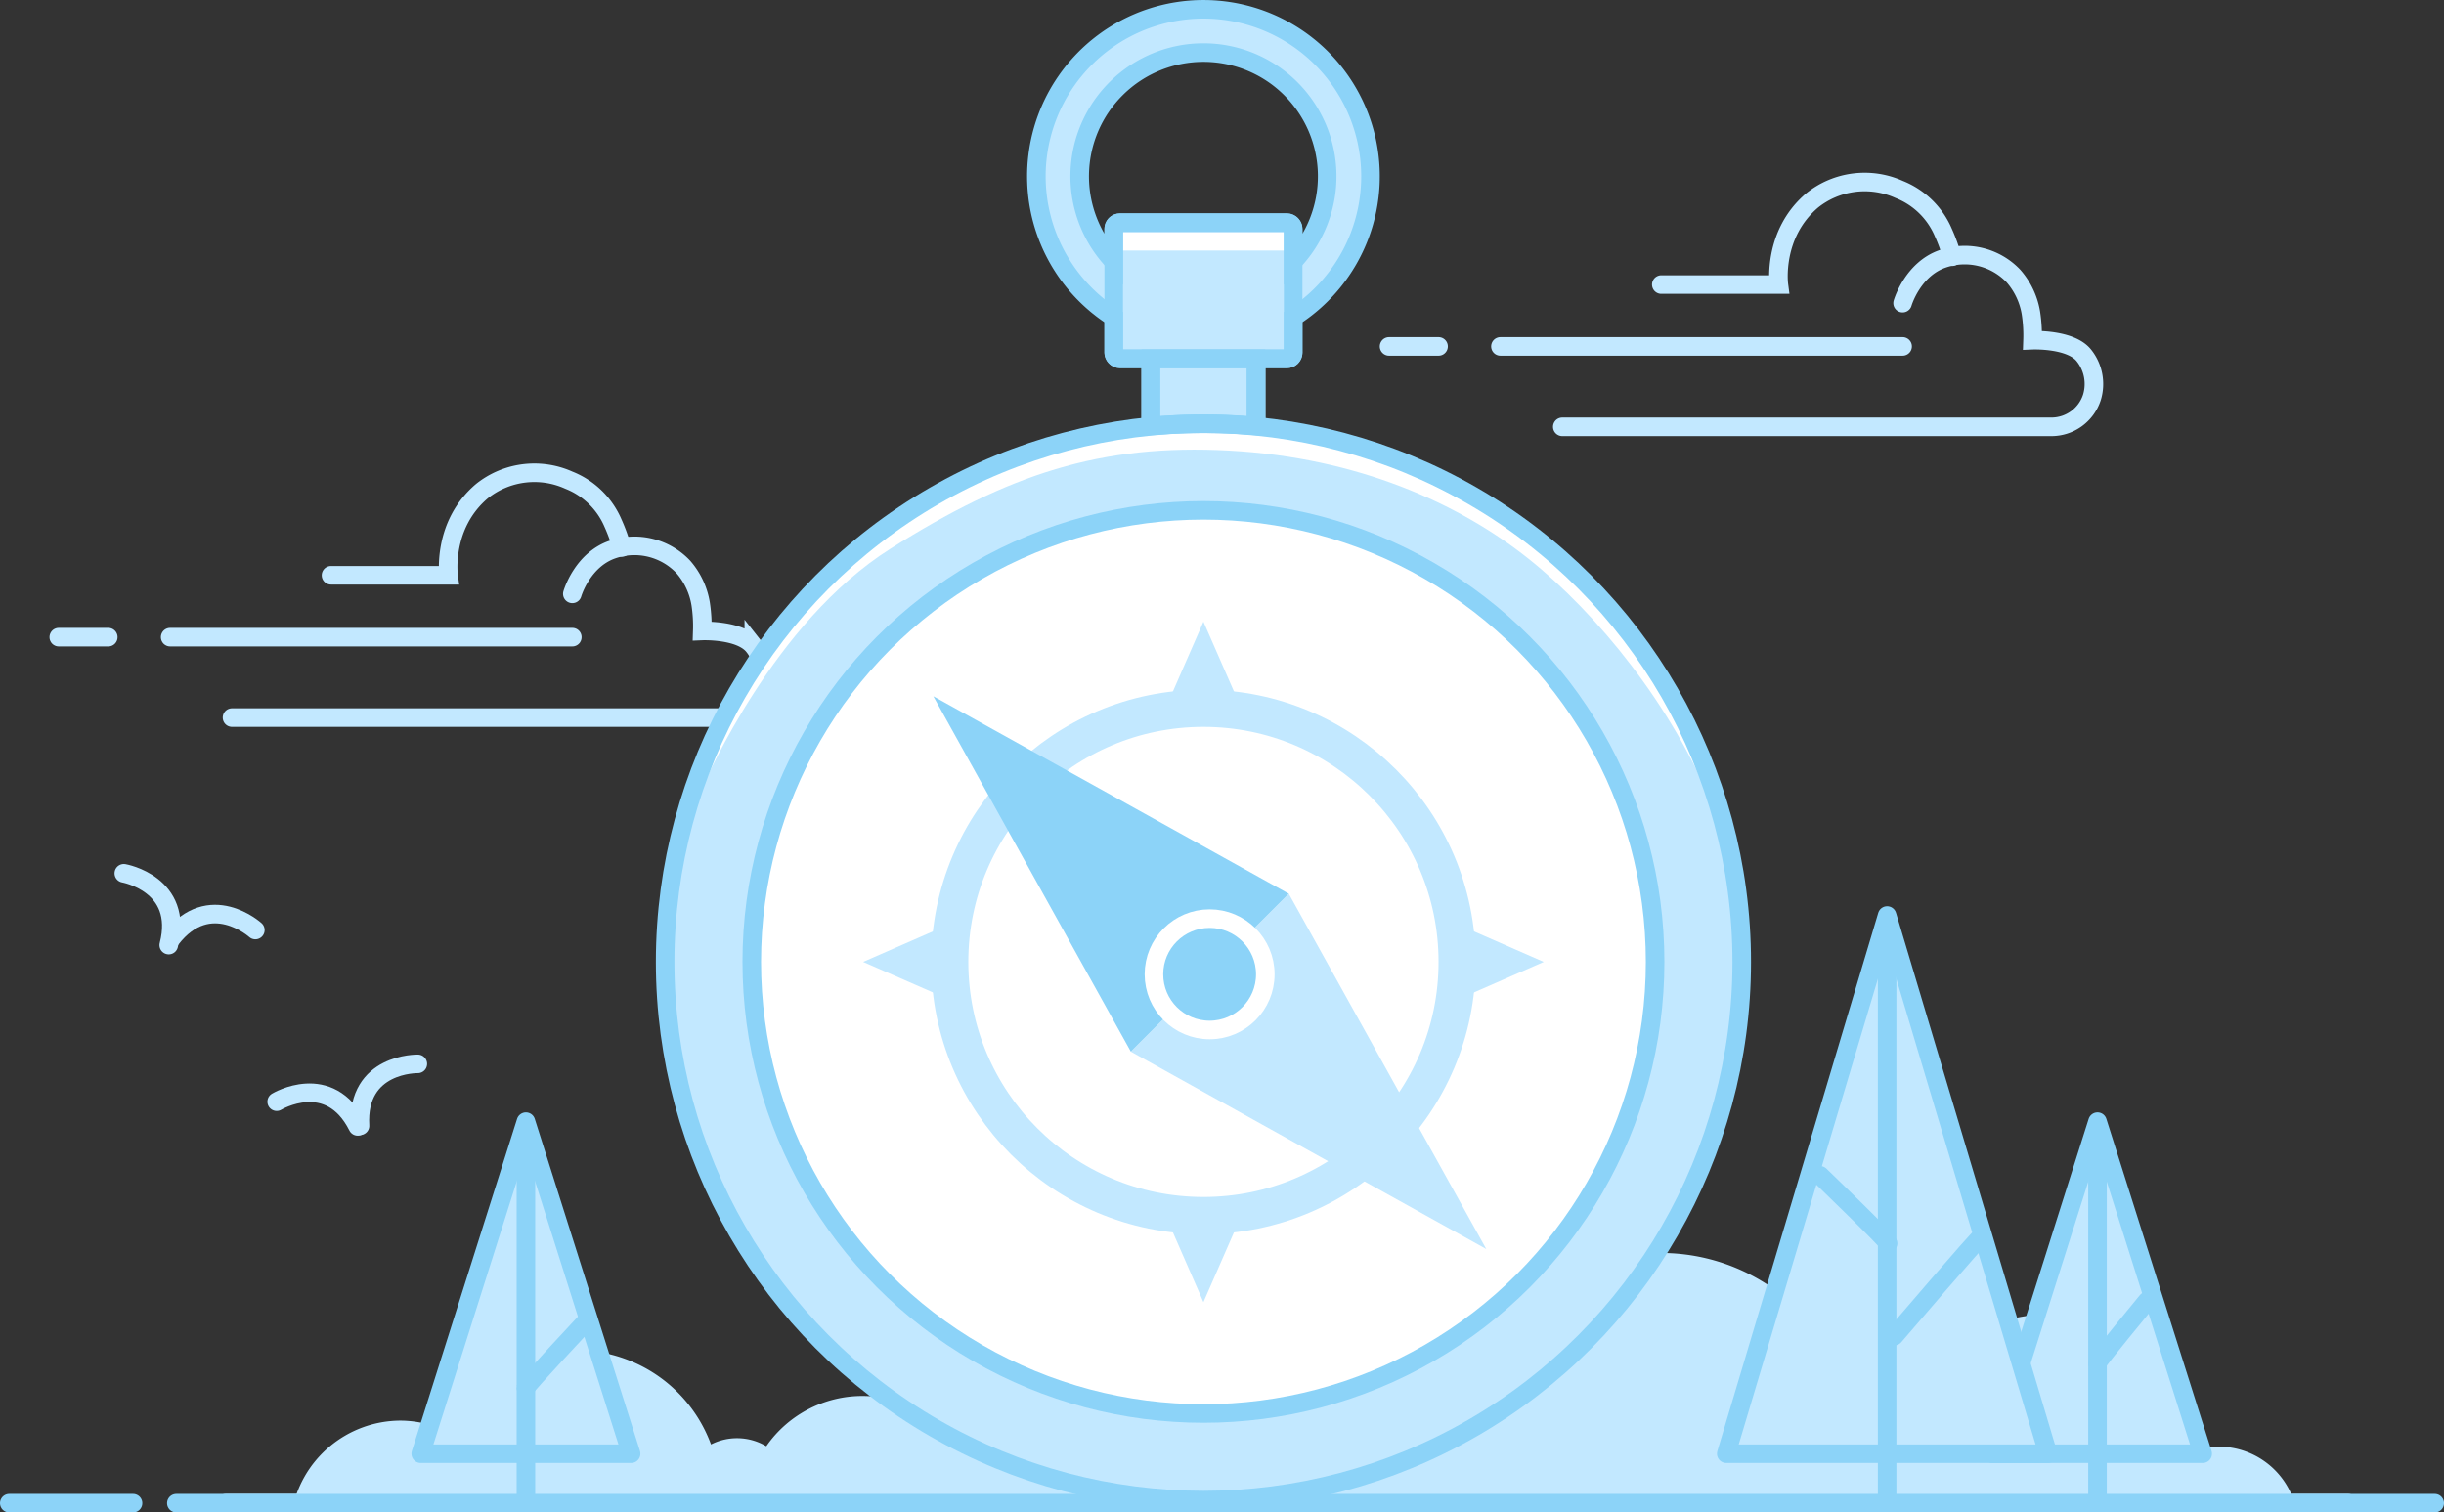 <svg xmlns="http://www.w3.org/2000/svg" width="395" height="244.5" viewBox="0 0 395 244.5">
  <rect x="0" y="0" width="395" height="244.5" fill="#333333" stroke="none"/>
  <g id="Desktop_Components_Empty_State_z-nested_Setup_Large" data-name="Desktop Components / Empty State / z-nested / Setup / Large" transform="translate(1.5 1.5)">
    <g id="Setup" transform="translate(-116 -80)">
      <g id="Cloud2" transform="translate(124 154)">
        <g id="Cloud2LightBlue">
          <path id="Cloud2Outline4" d="M0,16.566H19S17.918,8.425,24.408,2.945A13.577,13.577,0,0,1,38.441,1.19a12.93,12.93,0,0,1,7.15,6.982A27.287,27.287,0,0,1,47,12.066" transform="translate(44 0.934)" fill="none" stroke="#c2e8ff" stroke-linecap="round" stroke-miterlimit="10" stroke-width="3"/>
          <path id="Cloud2Outline3" d="M55,7.756S56.584,2.275,61.5.589A10.861,10.861,0,0,1,72.942,3.408a12.045,12.045,0,0,1,2.8,5.968A23.78,23.78,0,0,1,76,13.756s6.213-.253,8.332,2.5a7.393,7.393,0,0,1,1.261,6.75A6.875,6.875,0,0,1,79,27.756H0" transform="translate(28 12.744)" fill="none" stroke="#c2e8ff" stroke-linecap="round" stroke-miterlimit="10" stroke-width="3"/>
          <path id="Cloud2Outline2" d="M0,1.5H65" transform="translate(18 26)" fill="none" stroke="#c2e8ff" stroke-linecap="round" stroke-miterlimit="10" stroke-width="3"/>
          <path id="Cloud2Outline1" d="M0,1.5H8" transform="translate(0 26)" fill="none" stroke="#c2e8ff" stroke-linecap="round" stroke-miterlimit="10" stroke-width="3"/>
        </g>
      </g>
      <g id="Cloud1" transform="translate(339 107)">
        <g id="Cloud1LightBlue">
          <path id="Cloud1Outline4" d="M0,16.566H19S17.918,8.425,24.408,2.945A13.577,13.577,0,0,1,38.441,1.19a12.93,12.93,0,0,1,7.15,6.982A27.287,27.287,0,0,1,47,12.066" transform="translate(44 0.934)" fill="none" stroke="#c2e8ff" stroke-linecap="round" stroke-miterlimit="10" stroke-width="3"/>
          <path id="Cloud1Outline3" d="M55,7.756S56.584,2.275,61.5.589A10.861,10.861,0,0,1,72.942,3.408a12.045,12.045,0,0,1,2.8,5.968A23.78,23.78,0,0,1,76,13.756s6.213-.253,8.332,2.5a7.393,7.393,0,0,1,1.261,6.75A6.875,6.875,0,0,1,79,27.756H0" transform="translate(28 12.744)" fill="none" stroke="#c2e8ff" stroke-linecap="round" stroke-miterlimit="10" stroke-width="3"/>
          <path id="Cloud1Outline2" d="M0,1.5H65" transform="translate(18 26)" fill="none" stroke="#c2e8ff" stroke-linecap="round" stroke-miterlimit="10" stroke-width="3"/>
          <path id="Cloud1Outline1" d="M0,1.5H8" transform="translate(0 26)" fill="none" stroke="#c2e8ff" stroke-linecap="round" stroke-miterlimit="10" stroke-width="3"/>
        </g>
      </g>
      <g id="Bush1" transform="translate(151 296.5)">
        <g id="Bush1LightBlue">
          <path id="Bush1LightBlueShape" d="M130.315,26.189a17.79,17.79,0,0,0-16.328-10.962,17.406,17.406,0,0,0-5.756.974A18.92,18.92,0,0,0,76.7,15.518a9.28,9.28,0,0,0-8.935-.292,23.247,23.247,0,0,0-42.732-2.133,17.39,17.39,0,0,0-7.552-1.717A17.911,17.911,0,0,0,0,26.189H130.315Z" transform="translate(10.648 0.275)" fill="#c2e8ff"/>
          <path id="Bush1LightBlueLine" d="M0,1.5H130" transform="translate(0 23.5)" fill="none" stroke="#c2e8ff" stroke-linecap="round" stroke-miterlimit="10" stroke-width="3"/>
        </g>
      </g>
      <g id="Bush2" transform="translate(320 281)">
        <g id="Bush2LightBlue" transform="translate(0.293 0.055)">
          <path id="Bush2LightBlueShape" d="M165.429,41.945H.1q-.1-1.1-.1-2.236A24.266,24.266,0,0,1,24.093,15.273a23.719,23.719,0,0,1,10.227,2.3,31.588,31.588,0,0,1,57.866,2.864,12.662,12.662,0,0,1,12.1.392,25.827,25.827,0,0,1,46.549,10.634,12.717,12.717,0,0,1,2-.158,12.854,12.854,0,0,1,12.591,10.636Z" fill="#c2e8ff"/>
          <path id="Bush2LightBlueLine" d="M0,1H141" transform="translate(32.707 39.445)" fill="none" stroke="#c2e8ff" stroke-linecap="round" stroke-miterlimit="10" stroke-width="3"/>
        </g>
      </g>
      <g id="CompassBack" transform="translate(116 80)">
        <g id="CompassBackLightBlue" transform="translate(106 4)">
          <g id="NetOutlineBkgd" transform="translate(77 47)" fill="#c2e8ff" stroke="#8cd3f8" stroke-miterlimit="10" stroke-width="3">
            <rect width="20" height="28" stroke="none"/>
            <rect x="1.5" y="1.5" width="17" height="25" fill="none"/>
          </g>
          <rect id="TopPartBkgd" width="30" height="22" rx="2" transform="translate(72 30)" fill="#c2e8ff"/>
          <circle id="OuterCircleBkgd" cx="87" cy="87" r="87" transform="translate(0 63)" fill="#c2e8ff"/>
          <circle id="RingBkgd" cx="23.5" cy="23.5" r="23.5" transform="translate(64)" fill="none" stroke="#c2e8ff" stroke-linecap="round" stroke-linejoin="round" stroke-miterlimit="10" stroke-width="6"/>
        </g>
        <g id="CompassBackWhtie" transform="translate(112 35)">
          <circle id="InnerCircleBkgd" cx="73" cy="73" r="73" transform="translate(8 46)" fill="#fff"/>
          <rect id="TopPartHighlight" width="28" height="4" transform="translate(67)" fill="#fff"/>
          <path id="OuterCircleHightlight" d="M.045,57.842c.6-.715,11.187-25.98,30.224-38.018s33.968-17,54.76-15.869S122.17,12.512,133.353,21.4s23.423,24,29.793,40S154.6,38.989,154.6,38.989l-20.17-20.983L106.289,3.447,83.427,0,61.278,1.737,40.608,9.2,21.117,22.212,6.773,40.679S-.553,58.558.045,57.842Z" transform="translate(0.135 32.385)" fill="#fff"/>
        </g>
        <g id="CompassBackDarkBlue">
          <path id="OuterRing" d="M12.5,49.78a27,27,0,1,1,29,0V55.5a1,1,0,0,1-1,1h-27a1,1,0,0,1-1-1V49.78Z" transform="translate(166)" fill="none" stroke="#8cd3f8" stroke-miterlimit="10" stroke-width="3"/>
          <path id="InnerRing" d="M5.5,33.775a20,20,0,1,1,29,0V28.5a1,1,0,0,0-1-1H6.5a1,1,0,0,0-1,1Z" transform="translate(173 7)" fill="none" stroke="#8cd3f8" stroke-miterlimit="10" stroke-width="3"/>
          <rect id="Top" width="29" height="22" rx="1" transform="translate(178.5 34.5)" fill="none" stroke="#8cd3f8" stroke-linecap="round" stroke-linejoin="round" stroke-miterlimit="10" stroke-width="3"/>
          <g id="NeckOutline" transform="translate(183 55)" fill="none" stroke-miterlimit="10">
            <path d="M0,0H20V14s-4.912-.5-9.941-.5S0,14,0,14Z" stroke="none"/>
            <path d="M 3 3 L 3 10.752 C 4.928 10.625 7.482 10.5 10.059 10.5 C 12.609 10.5 15.108 10.623 17 10.748 L 17 3 L 3 3 M 0 0 L 20 0 L 20 14 C 20 14 15.088 13.5 10.059 13.5 C 5.03 13.5 0 14 0 14 L 0 0 Z" stroke="none" fill="#8cd3f8"/>
          </g>
          <path id="HorizonLine2" d="M0,1H365" transform="translate(27 240.5)" fill="none" stroke="#8cd3f8" stroke-linecap="round" stroke-miterlimit="10" stroke-width="3"/>
          <path id="HorizonLine1" d="M0,1.5H20" transform="translate(0 240)" fill="none" stroke="#8cd3f8" stroke-linecap="round" stroke-miterlimit="10" stroke-width="3"/>
          <circle id="OuterCircle" cx="87" cy="87" r="87" transform="translate(106 67)" fill="none" stroke="#8cd3f8" stroke-miterlimit="10" stroke-width="3"/>
          <circle id="InnerCircle" cx="73" cy="73" r="73" transform="translate(120 81)" fill="none" stroke="#8cd3f8" stroke-miterlimit="10" stroke-width="3"/>
        </g>
      </g>
      <g id="CompassFront" transform="translate(252 178)">
        <g id="CompassLightBlue" transform="translate(2 1)">
          <circle id="Oval1" cx="41" cy="41" r="41" transform="translate(14 14)" fill="none" stroke="#c2e8ff" stroke-miterlimit="10" stroke-width="6"/>
          <path id="Triangle4" d="M7,0l7,16H0Z" transform="translate(48)" fill="#c2e8ff"/>
          <path id="Triangle3" d="M7,0l7-16H0Z" transform="translate(48 110)" fill="#c2e8ff"/>
          <path id="Triangle2" d="M7,0l7-16H0Z" transform="translate(110 62) rotate(-90)" fill="#c2e8ff"/>
          <path id="Triangle1" d="M7,0l7,16H0Z" transform="translate(0 62) rotate(-90)" fill="#c2e8ff"/>
          <path id="PointerLight" d="M18.051,0,36.1-63.193H0Z" transform="translate(87.949 114.185) rotate(-45)" fill="#c2e8ff"/>
        </g>
        <g id="CompassDarkBlue">
          <path id="PointerDark" d="M-18.051,0-36.1,63.193H0Z" transform="translate(26.109 0.289) rotate(-45)" fill="#8cd3f8"/>
          <ellipse id="ScrewBkgd" cx="9" cy="9.002" rx="9" ry="9.002" transform="translate(49 49)" fill="#8cd3f8"/>
        </g>
        <g id="CompassWhite" transform="translate(49 49)">
          <ellipse id="Screw" cx="9" cy="9.002" rx="9" ry="9.002" transform="translate(0 0)" fill="none" stroke="#fff" stroke-miterlimit="10" stroke-width="3"/>
        </g>
      </g>
      <g id="Tree3" transform="translate(436.5 259.5)">
        <g id="Tree3LightBlue">
          <path id="Tree3LightBluebkgd" d="M14.417,1.444a2,2,0,0,1,3.842,0L32.6,50.933a2,2,0,0,1-1.921,2.557H2A2,2,0,0,1,.079,50.933Z" transform="translate(0.662 0.51)" fill="#c2e8ff"/>
        </g>
        <g id="Tree3DarkBlue">
          <path id="Tree3DarkBlueOutline1" d="M17,0,34,53.676H0Z" transform="translate(0 0.324)" fill="none" stroke="#8cd3f8" stroke-linecap="round" stroke-linejoin="round" stroke-miterlimit="10" stroke-width="3"/>
          <path id="Tree3DarkBlueLine2" d="M0,0S0,57.525,0,58.8C0,57.525,0,0,0,0Z" transform="translate(17 4.695)" fill="none" stroke="#8cd3f8" stroke-linecap="round" stroke-miterlimit="10" stroke-width="3"/>
          <path id="Tree3DarkBlueLine1" d="M0,0S-8,9.692-8,10C-8,9.692,0,0,0,0Z" transform="translate(25 29.324)" fill="none" stroke="#8cd3f8" stroke-linecap="round" stroke-linejoin="round" stroke-miterlimit="10" stroke-width="3"/>
        </g>
      </g>
      <g id="Tree1" transform="translate(393 226.5)">
        <g id="Tree1LightBlue" transform="translate(1)">
          <path id="Tree1LightBlueBkgd" d="M25.315,0,50.546,84.427A2,2,0,0,1,48.63,87H2A2,2,0,0,1,.084,84.427Z" transform="translate(0.333)" fill="#c2e8ff"/>
        </g>
        <g id="Tree1DarkBlue">
          <path id="Tree1DarkBlueOutine" d="M26,0,52,87H0Z" transform="translate(0.5)" fill="none" stroke="#8cd3f8" stroke-linecap="round" stroke-linejoin="round" stroke-miterlimit="10" stroke-width="3"/>
          <path id="Tree1DarkBlueLine3" d="M0,0S0,90.66,0,92.914C0,90.66,0,0,0,0Z" transform="translate(26.5 3.586)" fill="none" stroke="#8cd3f8" stroke-linecap="round" stroke-miterlimit="10" stroke-width="3"/>
          <path id="Tree1DarkBlueLine2" d="M0,0S11,10.618,11,11C11,10.618,0,0,0,0Z" transform="translate(15.648 42)" fill="none" stroke="#8cd3f8" stroke-linecap="round" stroke-linejoin="round" stroke-miterlimit="10" stroke-width="3"/>
          <path id="Tree1DarkBlueLine1" d="M0,16.009S14-.373,14,.009C14-.373,0,16.009,0,16.009Z" transform="translate(27.648 51.991)" fill="none" stroke="#8cd3f8" stroke-linecap="round" stroke-linejoin="round" stroke-miterlimit="10" stroke-width="3"/>
        </g>
      </g>
      <g id="Tree2" transform="translate(182.5 259.5)">
        <g id="Tree2LightBlue">
          <path id="Tree2LightBluebkgd" d="M14.417,1.444a2,2,0,0,1,3.842,0L32.6,50.933a2,2,0,0,1-1.921,2.557H2A2,2,0,0,1,.079,50.933Z" transform="translate(0.662 0.51)" fill="#c2e8ff"/>
        </g>
        <g id="Tree2DarkBlue">
          <path id="Tree2DarkBlueOutline1" d="M17,0,34,53.676H0Z" transform="translate(0 0.324)" fill="none" stroke="#8cd3f8" stroke-linecap="round" stroke-linejoin="round" stroke-miterlimit="10" stroke-width="3"/>
          <path id="Tree2DarkBlueLine2" d="M0,0S0,56.9,0,58.176C0,56.9,0,0,0,0Z" transform="translate(17 4.324)" fill="none" stroke="#8cd3f8" stroke-miterlimit="10" stroke-width="3"/>
          <path id="Tree2DarkBlueLine1" d="M0,0S-10,10.692-10,11C-10,10.692,0,0,0,0Z" transform="translate(27 32.324)" fill="none" stroke="#8cd3f8" stroke-linecap="round" stroke-linejoin="round" stroke-miterlimit="10" stroke-width="3"/>
        </g>
      </g>
      <g id="Birds" transform="translate(129 209)">
        <g id="BirdsLightBlue" transform="matrix(0.966, -0.259, 0.259, 0.966, 0.128, 11.567)">
          <path id="BirdsLine4" d="M0,.349S9.544-2.414,11.613,7.6" transform="translate(5.659 0.268) rotate(41)" fill="none" stroke="#c2e8ff" stroke-linecap="round" stroke-miterlimit="10" stroke-width="3"/>
          <path id="BirdsLine3" d="M0,.349S-9.544-2.414-11.613,7.6" transform="translate(23.815 14.632) rotate(41)" fill="none" stroke="#c2e8ff" stroke-linecap="round" stroke-miterlimit="10" stroke-width="3"/>
          <path id="BirdsLine2" d="M0,.349S9.544-2.414,11.613,7.6" transform="translate(19.73 42.237)" fill="none" stroke="#c2e8ff" stroke-linecap="round" stroke-miterlimit="10" stroke-width="3"/>
          <path id="BirdsLine1" d="M0,.349S-9.544-2.414-11.613,7.6" transform="translate(43.343 42.237)" fill="none" stroke="#c2e8ff" stroke-linecap="round" stroke-miterlimit="10" stroke-width="3"/>
        </g>
      </g>
    </g>
  </g>
</svg>
